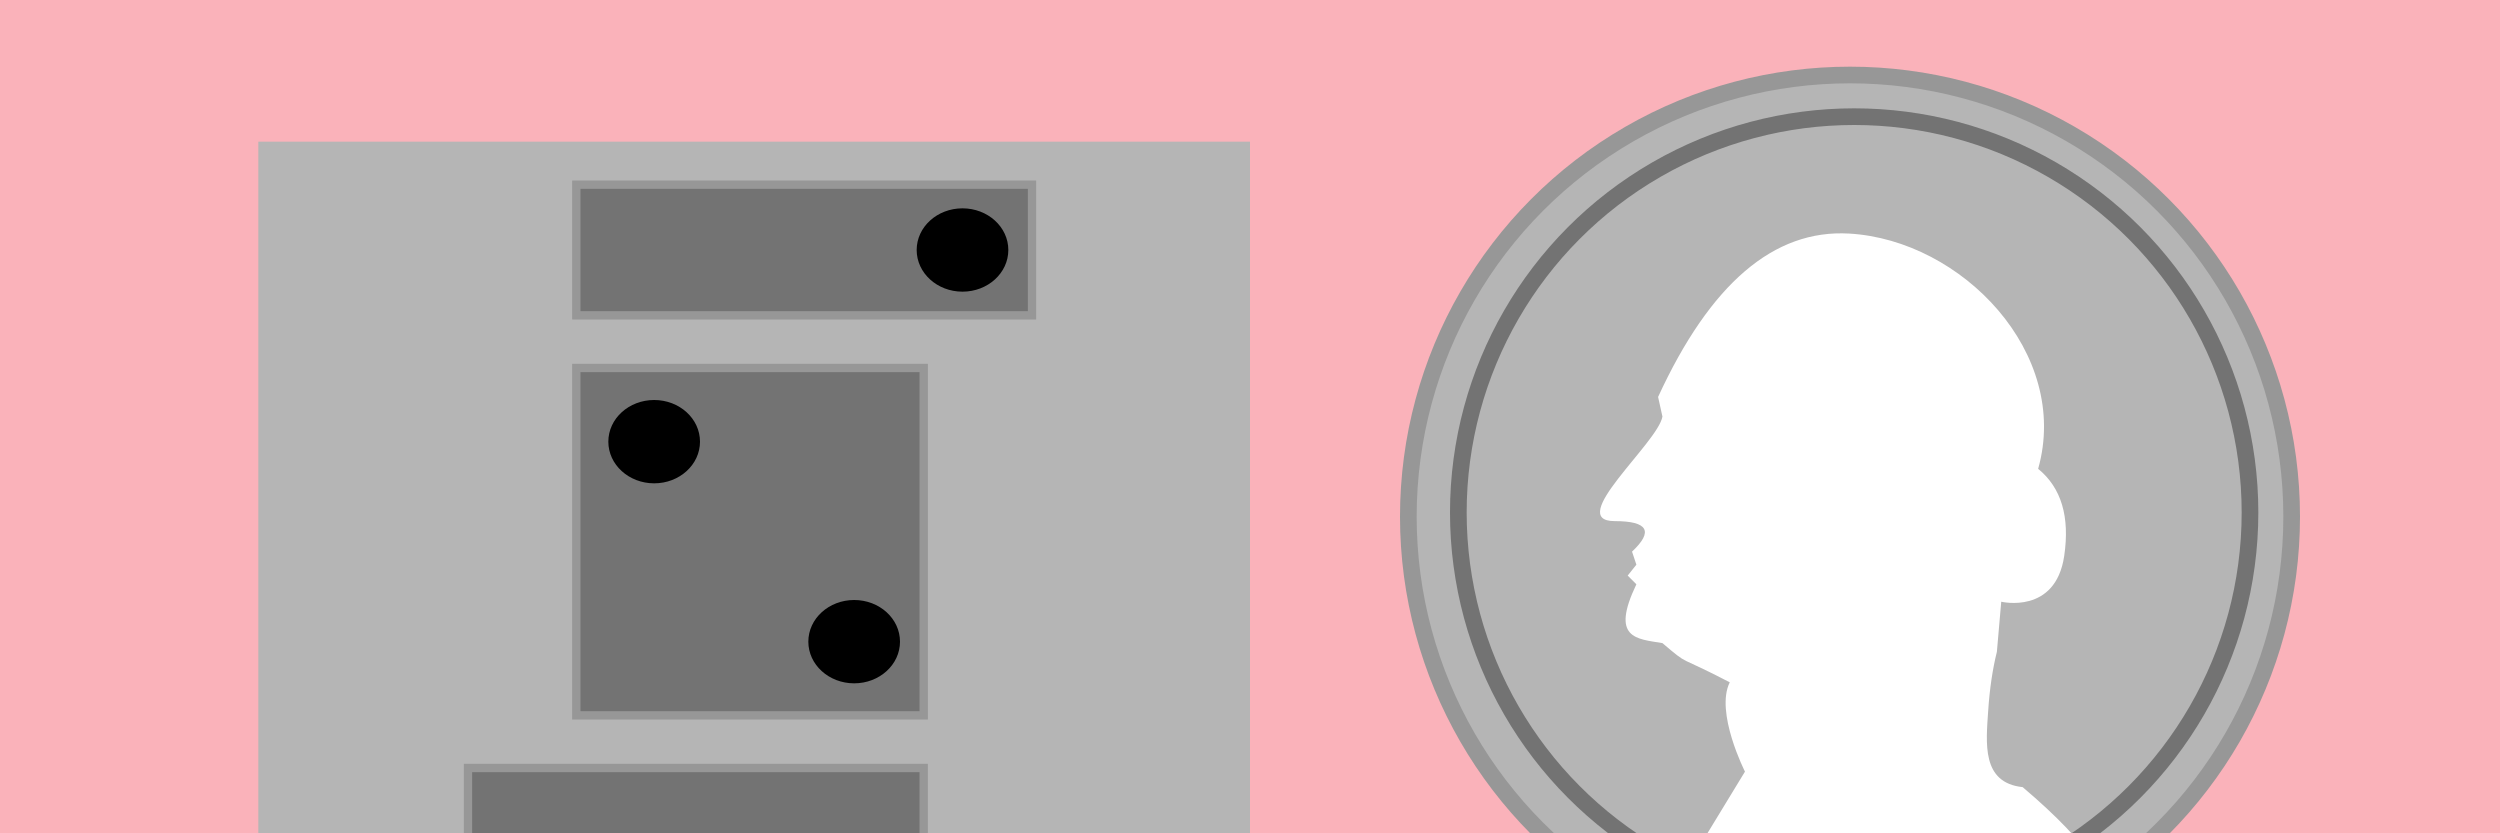 <?xml version="1.0" encoding="UTF-8"?>
<svg width="300px" height="100px" viewBox="0 0 300 100" version="1.1" xmlns="http://www.w3.org/2000/svg" xmlns:xlink="http://www.w3.org/1999/xlink">
    <!-- Generator: Sketch 49.1 (51147) - http://www.bohemiancoding.com/sketch -->
    <title>Slice</title>
    <desc>Created with Sketch.</desc>
    <defs>
        <rect id="path-1" x="0" y="0" width="300" height="100"></rect>
    </defs>
    <g id="Page-1" stroke="none" stroke-width="1" fill="none" fill-rule="evenodd">
        <g id="Rectangle-2">
            <use fill="#D8D8D8" fill-rule="evenodd" xlink:href="#path-1"></use>
            <rect stroke="#979797" stroke-width="1" x="0.5" y="0.5" width="299" height="99"></rect>
        </g>
        <g id="3">
            <rect id="Rectangle" fill="#FAB2BA" fill-rule="nonzero" x="0" y="0" width="300" height="100"></rect>
            <circle id="Oval" stroke="#979797" stroke-width="2" fill="#B5B5B5" fill-rule="nonzero" cx="222" cy="62" r="53"></circle>
            <path d="M198.971,109.718 C205.921,98.303 209.396,92.595 209.396,92.595 C209.396,92.595 205.784,85.463 207.571,81.878 C201.056,78.48 202.88,80.048 199.492,77.173 C196.365,76.65 193.238,76.65 196.365,70.115 L195.323,69.069 L196.365,67.762 L195.844,66.194 C198.45,63.754 197.755,62.534 193.759,62.534 C187.765,62.534 198.971,53.124 199.492,49.987 C199.145,48.418 198.971,47.634 198.971,47.634 C205.226,34.041 212.87,27.506 221.905,28.029 C235.457,28.813 248.487,42.406 244.578,56.26 C247.358,58.526 248.4,62.011 247.705,66.716 C246.663,73.774 240.148,72.206 240.148,72.206 C239.8,76.214 239.626,78.218 239.626,78.218 C239.105,80.309 238.758,82.662 238.584,85.276 C238.323,89.197 237.77,93.933 242.721,94.456 C251.01,101.494 254.286,106.581 252.548,109.718 C249.942,114.423 223.99,114.814 228.42,112.985 C231.374,111.765 225.032,111.242 209.396,111.416 L198.971,109.718 Z" id="Path-2" fill="#FFFFFF" fill-rule="nonzero"></path>
            <circle id="Oval-Copy" stroke="#737373" stroke-width="2" cx="222.5" cy="61.5" r="47.5"></circle>
            <g id="Rectangle-2" transform="translate(31, 17)">
                <g id="path-1-link" fill="#B5B5B5">
                    <rect id="path-1" x="0" y="0" width="119" height="95"></rect>
                </g>
                <rect id="Rectangle-path" x="0.158" y="0.158" width="118.684" height="94.684"></rect>
            </g>
            <g id="Rectangle-3" transform="translate(69, 44)">
                <g id="path-2-link" fill="#737373">
                    <rect id="path-2" x="0" y="0" width="42" height="42"></rect>
                </g>
                <rect id="Rectangle-path" stroke="#979797" x="0.157" y="0.157" width="41.687" height="41.687"></rect>
            </g>
            <g id="Rectangle-4" transform="translate(69, 22)">
                <g id="path-3-link" fill="#737373">
                    <rect id="path-3" x="0" y="0" width="55" height="16"></rect>
                </g>
                <rect id="Rectangle-path" stroke="#979797" x="0.158" y="0.16" width="54.684" height="15.68"></rect>
            </g>
            <g id="Rectangle-4-Copy" transform="translate(56, 92)">
                <g id="path-4-link" fill="#737373">
                    <rect id="path-4" x="0" y="0" width="55" height="16"></rect>
                </g>
                <rect id="Rectangle-path" stroke="#979797" x="0.158" y="0.16" width="54.684" height="15.68"></rect>
            </g>
            <ellipse id="Oval-2" fill="#000000" fill-rule="nonzero" cx="78.5" cy="53" rx="5.5" ry="5"></ellipse>
            <ellipse id="Oval-2-Copy-2" fill="#000000" fill-rule="nonzero" cx="102.5" cy="77" rx="5.5" ry="5"></ellipse>
            <ellipse id="Oval-2-Copy" fill="#000000" fill-rule="nonzero" cx="115.5" cy="30" rx="5.5" ry="5"></ellipse>
        </g>
    </g>
</svg>